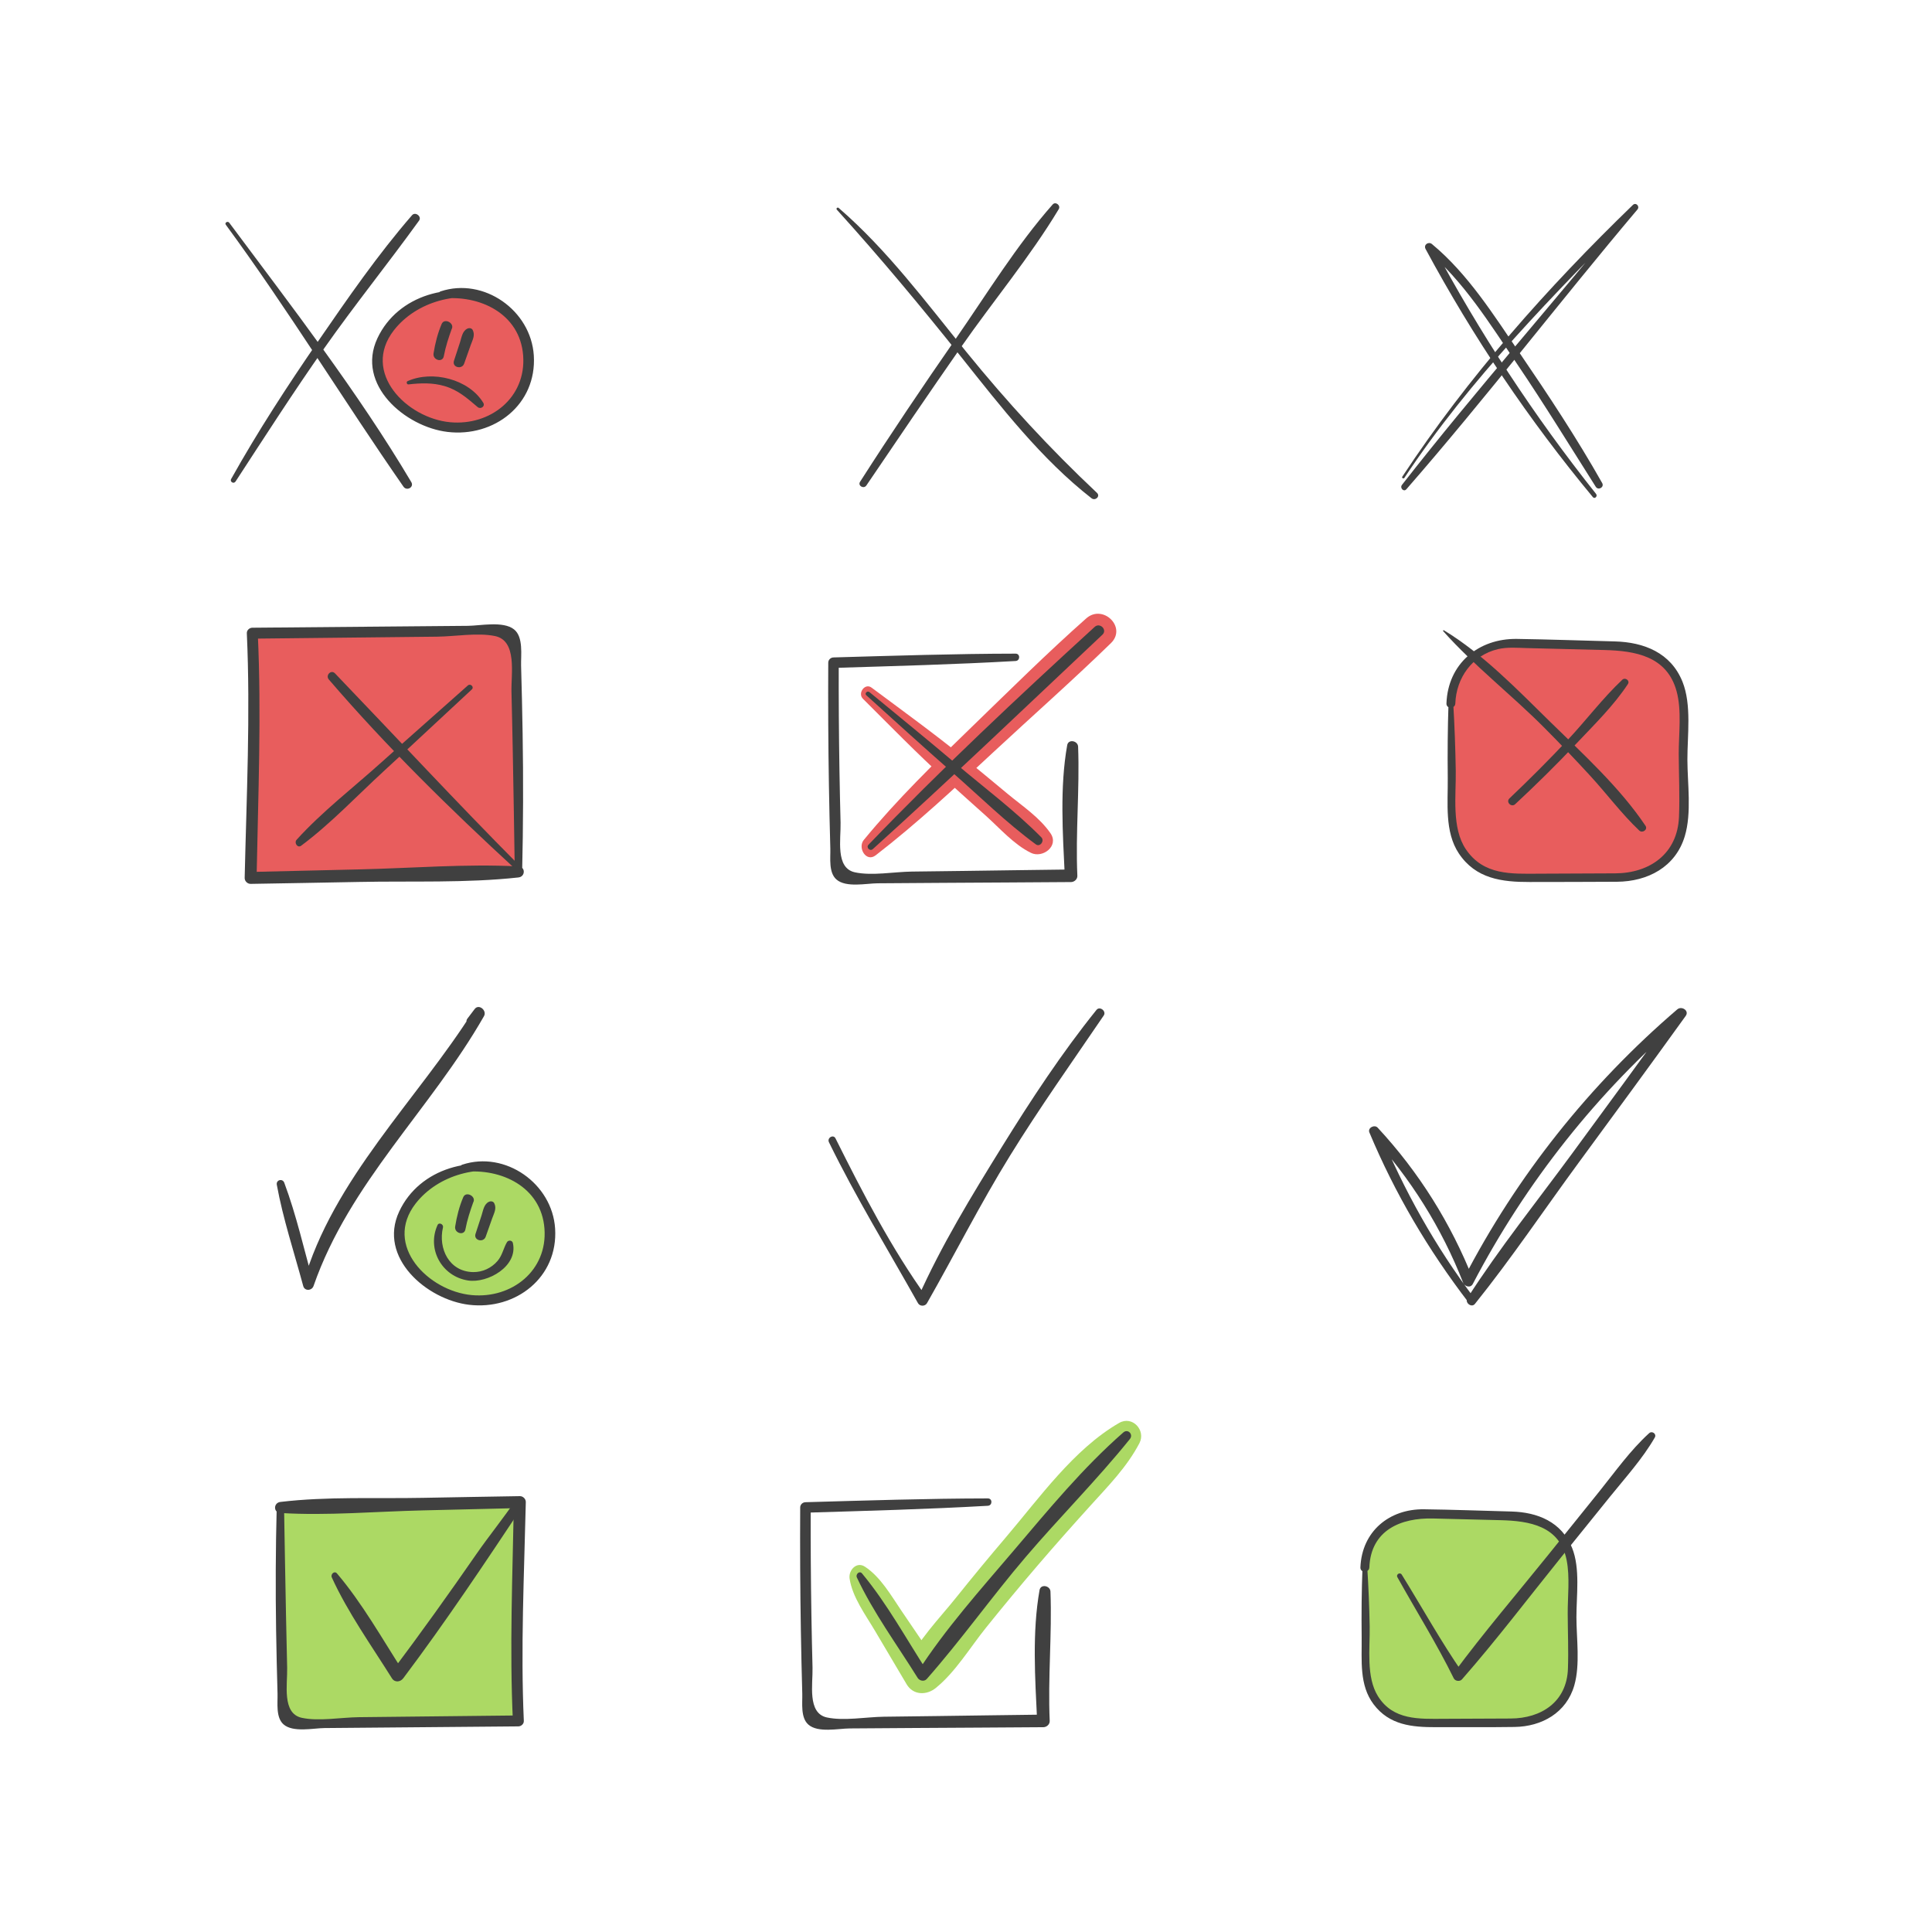 <?xml version="1.0" encoding="utf-8"?>
<!-- Generator: Adobe Illustrator 27.5.0, SVG Export Plug-In . SVG Version: 6.00 Build 0)  -->
<svg version="1.1" xmlns="http://www.w3.org/2000/svg" xmlns:xlink="http://www.w3.org/1999/xlink" x="0px" y="0px"
	 viewBox="0 0 500 500" style="enable-background:new 0 0 500 500;" xml:space="preserve">
<g id="BACKGROUND">
	<rect style="fill:#FFFFFF;" width="500" height="500"/>
</g>
<g id="OBJECTS">
	<g>
		<g>
			<g>
				<g>
					<path style="fill:#E85D5D;" d="M226.621,221.354c10.682-8.245,20.496-17.427,30.379-26.614
						c10.151-9.437,20.571-18.632,30.506-28.295c4.21-4.095-2.068-10.23-6.398-6.398c-10.13,8.965-19.762,18.547-29.481,27.953
						c-9.753,9.439-19.456,18.885-28.079,29.373C221.887,219.392,224.158,223.255,226.621,221.354L226.621,221.354z"/>
				</g>
			</g>
			<g>
				<g>
					<path style="fill:#E85D5D;" d="M223.321,180.84c7.065,7.035,13.973,14.123,21.367,20.874c3.469,3.167,6.982,6.286,10.477,9.425
						c3.64,3.27,7.221,7.41,11.635,9.577c3.035,1.491,7.346-1.766,5.067-5.067c-2.842-4.115-7.219-6.995-11.048-10.164
						c-3.854-3.189-7.691-6.402-11.577-9.552c-7.742-6.277-15.731-12.051-23.692-17.981
						C223.848,176.683,221.876,179.401,223.321,180.84L223.321,180.84z"/>
				</g>
			</g>
		</g>
		<g>
			<g>
				<g>
					<g>
						<path style="fill:#404040;" d="M262.836,169.162c-15.715,0.023-31.421,0.54-47.128,0.981
							c-0.736,0.021-1.353,0.605-1.357,1.357c-0.054,10.592-0.003,21.184,0.173,31.775c0.091,5.456,0.213,10.911,0.366,16.365
							c0.067,2.391-0.493,6.163,1.59,7.978c2.484,2.165,7.724,0.998,10.64,0.978c5.564-0.038,11.127-0.076,16.691-0.115
							c11.127-0.076,22.255-0.112,33.382-0.205c0.851-0.007,1.667-0.74,1.628-1.628c-0.498-11.15,0.619-22.312,0.194-33.414
							c-0.059-1.539-2.527-2.05-2.824-0.382c-1.939,10.894-1.149,22.793-0.626,33.796c0.542-0.543,1.085-1.085,1.628-1.628
							c-9.164,0.102-18.328,0.255-27.491,0.371c-4.582,0.058-9.164,0.116-13.746,0.173c-4.504,0.057-10.346,1.147-14.727,0.186
							c-5.089-1.116-3.578-8.64-3.688-12.849c-0.117-4.492-0.213-8.985-0.287-13.478c-0.154-9.307-0.211-18.615-0.188-27.924
							c-0.452,0.452-0.905,0.905-1.357,1.357c15.714-0.483,31.431-0.889,47.128-1.788
							C264.051,170.999,264.073,169.161,262.836,169.162L262.836,169.162z"/>
					</g>
				</g>
			</g>
			<g>
				<g>
					<g>
						<path style="fill:#404040;" d="M225.905,219.728c20.1-18.144,39.693-36.913,59.408-55.477c1.338-1.26-0.664-3.242-2.011-2.011
							c-19.959,18.244-39.788,36.861-58.524,56.361C224.063,219.345,225.145,220.413,225.905,219.728L225.905,219.728z"/>
					</g>
				</g>
				<g>
					<g>
						<path style="fill:#404040;" d="M224.213,179.948c7.404,6.68,14.772,13.39,22.269,19.971
							c7.088,6.223,13.992,13.029,21.599,18.604c1.087,0.797,2.316-0.913,1.411-1.828c-6.757-6.835-14.692-12.772-22.031-18.982
							c-7.415-6.276-14.936-12.407-22.431-18.582C224.466,178.665,223.653,179.442,224.213,179.948L224.213,179.948z"/>
					</g>
				</g>
			</g>
		</g>
	</g>
	<g>
		<g>
			<path style="fill:#E85D5D;" d="M134.179,225.653c0.086-19.418-0.183-38.838-0.809-58.246c-0.039-1.206-0.139-2.549-1.028-3.366
				c-0.842-0.774-2.105-0.806-3.249-0.795c-21.266,0.207-42.533,0.415-63.799,0.622c0.62,12.472-0.431,63.336-0.431,63.336
				S116.579,226.171,134.179,225.653z"/>
		</g>
		<g>
			<g>
				<g>
					<path style="fill:#404040;" d="M135.132,225.653c0.278-11.975,0.319-23.946,0.122-35.922
						c-0.096-5.825-0.232-11.648-0.396-17.471c-0.075-2.652,0.656-7.413-1.835-9.382c-2.8-2.213-8.747-0.94-11.904-0.913
						c-5.981,0.052-11.962,0.105-17.944,0.157c-12.627,0.111-25.254,0.221-37.881,0.332c-0.739,0.007-1.45,0.643-1.415,1.415
						c0.951,21.041-0.08,42.287-0.559,63.336c-0.019,0.823,0.722,1.558,1.543,1.543c9.352-0.167,18.705-0.311,28.057-0.501
						c13.643-0.277,27.685,0.325,41.257-1.163c1.8-0.197,1.875-2.763,0-2.859c-13.651-0.704-27.594,0.469-41.257,0.776
						c-9.353,0.21-18.705,0.455-28.057,0.662c0.514,0.514,1.029,1.029,1.543,1.543c0.388-21.054,1.295-42.294,0.303-63.336
						c-0.472,0.472-0.943,0.943-1.415,1.415c10.633-0.114,21.266-0.228,31.9-0.343c5.316-0.057,10.633-0.114,15.95-0.171
						c4.62-0.05,10.444-1.09,14.953-0.161c5.808,1.197,4.152,9.781,4.273,14.445c0.134,5.177,0.236,10.354,0.338,15.531
						c0.204,10.355,0.356,20.712,0.518,31.068C133.245,226.881,135.104,226.881,135.132,225.653z"/>
				</g>
			</g>
			<g>
				<g>
					<path style="fill:#404040;" d="M134.276,223.871c-16.162-16.273-31.706-33.065-47.58-49.603
						c-1.015-1.057-2.524,0.505-1.591,1.591c14.852,17.297,31.425,33.565,48.199,48.984
						C133.953,225.44,134.903,224.502,134.276,223.871L134.276,223.871z"/>
				</g>
			</g>
			<g>
				<g>
					<path style="fill:#404040;" d="M121.071,177.403c-7.418,6.624-14.903,13.174-22.294,19.829
						c-7.305,6.578-15.432,12.82-22.02,20.103c-0.7,0.774,0.248,2.231,1.183,1.534c7.693-5.731,14.512-13.003,21.582-19.487
						c7.567-6.939,15.038-13.981,22.576-20.951C122.789,177.792,121.766,176.783,121.071,177.403L121.071,177.403z"/>
				</g>
			</g>
		</g>
	</g>
	<g>
		<g>
			<path style="fill:#E85D5D;" d="M375.489,182.049l0.367,29.82c0.068,8.511,7.003,15.365,15.514,15.335l28.854-0.103
				c8.53-0.03,15.423-6.963,15.404-15.493l-0.097-28.98c-0.018-8.373-6.698-15.209-15.068-15.421l-29.124-0.737
				C382.602,166.249,375.419,173.309,375.489,182.049z"/>
		</g>
		<g>
			<g>
				<g>
					<path style="fill:#404040;" d="M374.872,182.049c-0.215,6.442-0.264,12.878-0.193,19.324c0.07,6.407-0.867,13.901,2.87,19.502
						c4.378,6.563,11.154,7.405,18.33,7.385c7.544-0.021,15.09-0.003,22.634-0.063c7.883-0.063,15.097-3.779,17.508-11.781
						c1.819-6.039,0.692-13.601,0.675-19.79c-0.017-6.281,1.134-14.217-1.273-20.202c-3.016-7.503-9.982-10.229-17.498-10.426
						c-8.44-0.221-16.883-0.519-25.326-0.648c-9.988-0.152-17.897,6.427-18.259,16.701c-0.052,1.478,2.244,1.476,2.297,0
						c0.236-6.625,4.4-12.488,11.008-14.05c2.445-0.578,5.034-0.342,7.523-0.278c6.659,0.17,13.318,0.338,19.978,0.501
						c7.984,0.195,16.264,1.539,18.756,10.672c1.367,5.01,0.533,11.14,0.553,16.255c0.021,5.41,0.293,10.881,0.065,16.286
						c-0.402,9.524-7.563,14.549-16.533,14.587c-6.571,0.028-13.142,0.057-19.713,0.085c-7.101,0.031-14.299,0.481-18.897-6.302
						c-3.759-5.546-2.523-13.999-2.628-20.371c-0.095-5.802-0.308-11.592-0.644-17.385
						C376.061,181.26,374.899,181.25,374.872,182.049z"/>
				</g>
			</g>
			<g>
				<g>
					<path style="fill:#404040;" d="M373.5,163.35c7.976,8.934,17.713,16.482,26.17,24.991c4.044,4.069,8.007,8.221,11.888,12.445
						c4.255,4.632,8.123,9.846,12.685,14.161c0.813,0.769,2.278-0.239,1.607-1.24c-6.613-9.877-16.193-18.597-24.657-26.889
						c-8.457-8.285-17.337-17.522-27.513-23.702C373.531,163.027,373.39,163.228,373.5,163.35L373.5,163.35z"/>
				</g>
			</g>
			<g>
				<g>
					<path style="fill:#404040;" d="M392.131,208.121c5.401-5.03,10.658-10.202,15.723-15.571
						c4.624-4.901,9.736-9.872,13.446-15.519c0.591-0.899-0.705-1.816-1.448-1.117c-5.106,4.802-9.425,10.587-14.241,15.698
						c-4.849,5.146-9.848,10.146-14.972,15.018C389.652,207.568,391.139,209.046,392.131,208.121L392.131,208.121z"/>
				</g>
			</g>
		</g>
	</g>
	<g>
		<g>
			<g>
				<path style="fill:#E85D5D;" d="M127.896,77.592c-9.634-4.047-21.88-0.429-27.768,8.204c-1.034,1.515-1.893,3.179-2.268,4.975
					c-0.436,2.087-0.199,4.276,0.425,6.315c0.714,2.335,1.934,4.515,3.551,6.345c1.5,1.698,3.329,3.087,5.296,4.212
					c7.721,4.415,18.433,4.22,24.757-2.034c5.484-5.423,6.503-14.721,2.482-21.303c-4.021-6.581-12.609-9.921-20.071-7.971"/>
			</g>
			<g>
				<g>
					<path style="fill:#404040;" d="M128.039,77.072c-10.893-4.562-25.067-0.858-30.368,10.477
						c-5.618,12.013,7.209,22.927,18.141,24.232c12.095,1.444,23.139-7.109,22.338-19.782
						c-0.739-11.685-12.929-20.285-24.107-16.599c-0.975,0.321-0.886,2.031,0.257,1.903c9.777-1.098,20.266,3.82,21.091,14.696
						c0.828,10.917-8.495,18.228-18.876,17.275c-11.263-1.033-23.058-12.904-14.578-23.798c5.835-7.495,16.894-10.44,25.815-7.366
						C128.423,78.343,128.66,77.332,128.039,77.072L128.039,77.072z"/>
				</g>
			</g>
			<g>
				<g>
					<path style="fill:#404040;" d="M114.855,92.193c0.47-2.504,1.251-4.845,2.108-7.236c-0.886,0.116-1.773,0.232-2.659,0.348
						c0.021,0.086,0.042,0.173,0.063,0.26c0.105,0.538,0.718,0.786,1.201,0.682c0.635-0.136,0.899-0.421,1.248-0.942
						c1.067-1.593-1.788-3.164-2.512-1.468c-1.04,2.435-1.684,5.016-2.101,7.626C111.929,93.181,114.525,93.949,114.855,92.193
						L114.855,92.193z"/>
				</g>
			</g>
			<g>
				<g>
					<path style="fill:#404040;" d="M120.122,94.102c0.558-1.578,1.116-3.156,1.674-4.733c0.477-1.349,1.236-2.596,0.541-3.961
						c-0.261-0.513-0.911-0.585-1.379-0.362c-1.315,0.628-1.495,2.286-1.913,3.564c-0.52,1.588-1.04,3.177-1.56,4.765
						C116.934,95.059,119.54,95.746,120.122,94.102L120.122,94.102z"/>
				</g>
			</g>
			<g>
				<g>
					<path style="fill:#404040;" d="M105.707,99.487c3.136-0.365,6.273-0.474,9.34,0.428c3.523,1.036,5.849,3.136,8.571,5.438
						c0.76,0.643,2.025-0.17,1.448-1.117c-3.747-6.153-13.211-8.472-19.587-5.593C105.079,98.823,105.267,99.538,105.707,99.487
						L105.707,99.487z"/>
				</g>
			</g>
		</g>
		<g>
			<g>
				<g>
					<path style="fill:#404040;" d="M60.957,124.62c7.526-11.534,14.964-23.118,22.88-34.391
						c7.915-11.273,16.564-21.977,24.617-33.135c0.765-1.059-0.957-2.39-1.816-1.401C97.8,65.872,89.992,77.187,82.354,88.279
						c-7.977,11.583-15.668,23.398-22.53,35.679C59.409,124.7,60.497,125.325,60.957,124.62L60.957,124.62z"/>
				</g>
			</g>
			<g>
				<g>
					<path style="fill:#404040;" d="M58.439,58.165c16.183,22.037,30.398,45.367,45.981,67.788c0.849,1.221,2.805,0.134,2.024-1.183
						C92.545,101.338,75.57,79.468,59.33,57.644C58.939,57.119,58.045,57.627,58.439,58.165L58.439,58.165z"/>
				</g>
			</g>
		</g>
	</g>
	<g>
		<g>
			<g>
				<path style="fill:#404040;" d="M224.219,125.634c8.148-12.027,16.304-24.049,24.614-35.965
					c8.242-11.819,17.753-23.199,25.168-35.539c0.573-0.954-0.805-2.077-1.571-1.212c-9.358,10.583-17.039,23.165-25.088,34.762
					c-8.462,12.191-16.753,24.502-24.756,37C221.926,125.713,223.542,126.633,224.219,125.634L224.219,125.634z"/>
			</g>
		</g>
		<g>
			<g>
				<path style="fill:#404040;" d="M216.583,54.279c11.208,12.368,21.801,25.085,32.201,38.142
					c10.194,12.798,20.713,26.407,33.7,36.526c0.977,0.761,2.36-0.504,1.403-1.403c-12.19-11.459-23.226-23.45-33.779-36.446
					c-10.409-12.819-20.505-26.443-33.06-37.282C216.728,53.54,216.297,53.964,216.583,54.279L216.583,54.279z"/>
			</g>
		</g>
	</g>
	<g>
		<g>
			<g>
				<path style="fill:#404040;" d="M363.455,123.675c17.027-25.745,38.807-47.525,60.314-69.46
					c-0.393-0.393-0.785-0.785-1.178-1.178c-19.649,24.346-40.51,47.787-59.761,72.445c-0.621,0.795,0.443,1.934,1.138,1.138
					c20.564-23.572,39.621-48.499,59.801-72.405c0.683-0.809-0.395-1.935-1.178-1.178c-22.132,21.405-42.713,44.582-59.675,70.323
					C362.693,123.697,363.234,124.009,363.455,123.675L363.455,123.675z"/>
			</g>
		</g>
		<g>
			<g>
				<path style="fill:#404040;" d="M413.066,127.831c-16.025-20.139-30.201-41.745-42.311-64.453
					c-0.551,0.425-1.101,0.85-1.652,1.275c9.626,8.043,16.456,19.116,23.429,29.409c7.093,10.469,13.68,21.239,20.449,31.915
					c0.66,1.042,2.271,0.113,1.66-0.97c-6.517-11.539-13.86-22.651-21.325-33.593c-6.759-9.906-13.405-20.524-22.724-28.248
					c-0.895-0.742-2.245,0.173-1.652,1.275c12.291,22.83,26.749,44.265,43.298,64.219
					C412.723,129.245,413.529,128.412,413.066,127.831L413.066,127.831z"/>
			</g>
		</g>
	</g>
	<g>
		<g>
			<g>
				<path style="fill:#ACD964;" d="M219.874,408.529c0.704,4.78,4.117,9.378,6.541,13.472c2.74,4.627,5.479,9.254,8.219,13.882
					c1.704,2.878,5.168,2.897,7.541,0.972c5.093-4.131,8.873-10.472,12.976-15.578c4.442-5.527,8.971-10.984,13.585-16.368
					c4.414-5.151,8.918-10.221,13.469-15.251c4.651-5.14,9.43-9.977,12.673-16.156c1.749-3.333-1.821-7.223-5.246-5.246
					c-11.715,6.762-20.618,19.386-29.286,29.567c-4.398,5.165-8.717,10.397-12.956,15.693c-4.316,5.393-10.016,11.14-12.756,17.521
					c2.764,0,5.528,0,8.292,0c-3.208-4.72-6.415-9.44-9.623-14.16c-2.7-3.974-5.386-8.737-9.443-11.411
					C221.661,404.013,219.56,406.403,219.874,408.529L219.874,408.529z"/>
			</g>
		</g>
		<g>
			<g>
				<g>
					<path style="fill:#404040;" d="M255.655,387.788c-15.742,0.023-31.474,0.542-47.208,0.983
						c-0.736,0.021-1.353,0.605-1.357,1.357c-0.054,10.61-0.003,21.22,0.173,31.829c0.091,5.465,0.213,10.929,0.367,16.393
						c0.068,2.394-0.494,6.172,1.592,7.989c2.488,2.168,7.736,1,10.656,0.979c5.573-0.038,11.146-0.077,16.719-0.115
						c11.146-0.077,22.293-0.112,33.439-0.206c0.851-0.007,1.667-0.74,1.628-1.628c-0.499-11.169,0.619-22.349,0.195-33.471
						c-0.059-1.539-2.527-2.05-2.824-0.382c-1.94,10.913-1.151,22.83-0.626,33.853c0.543-0.543,1.085-1.085,1.628-1.628
						c-9.179,0.102-18.358,0.256-27.538,0.371c-4.59,0.058-9.179,0.116-13.769,0.174c-4.511,0.057-10.363,1.148-14.752,0.186
						c-5.1-1.118-3.587-8.656-3.697-12.873c-0.117-4.5-0.213-9-0.288-13.501c-0.154-9.323-0.211-18.647-0.188-27.971
						c-0.452,0.452-0.905,0.905-1.357,1.357c15.741-0.483,31.484-0.89,47.208-1.791C256.87,389.625,256.892,387.787,255.655,387.788
						L255.655,387.788z"/>
				</g>
			</g>
			<g>
				<g>
					<path style="fill:#404040;" d="M221.755,408.237c4.236,9.063,10.447,17.49,15.723,25.982c0.483,0.778,1.704,1.056,2.366,0.305
						c8.946-10.142,16.827-21.284,25.617-31.586c8.804-10.319,18.451-19.964,26.956-30.521c0.962-1.194-0.516-2.738-1.701-1.701
						c-10.39,9.083-19.375,19.987-28.298,30.484c-8.581,10.095-17.761,20.337-24.94,31.499c0.867,0,1.735,0,2.602,0
						c-5.497-8.472-10.52-17.725-16.988-25.493C222.433,406.412,221.374,407.422,221.755,408.237L221.755,408.237z"/>
				</g>
			</g>
		</g>
	</g>
	<g>
		<g>
			<path style="fill:#ACD964;" d="M72.562,390.129c-0.077,17.362,0.164,34.725,0.723,52.078c0.035,1.078,0.124,2.279,0.919,3.009
				c0.753,0.692,1.882,0.721,2.905,0.711c19.014-0.185,38.028-0.371,57.042-0.556c-0.555-11.151,0.385-56.628,0.385-56.628
				S88.298,389.666,72.562,390.129z"/>
		</g>
		<g>
			<g>
				<g>
					<path style="fill:#404040;" d="M71.609,390.129c-0.27,10.61-0.32,21.217-0.153,31.829c0.086,5.465,0.215,10.929,0.37,16.393
						c0.067,2.358-0.497,6.129,1.561,7.924c2.467,2.152,7.714,0.969,10.606,0.944c5.573-0.048,11.146-0.096,16.719-0.144
						c11.146-0.096,22.292-0.193,33.438-0.289c0.739-0.006,1.449-0.643,1.415-1.415c-0.841-18.814,0.081-37.808,0.513-56.628
						c0.019-0.823-0.722-1.557-1.543-1.543c-8.362,0.147-16.724,0.271-25.086,0.439c-12.176,0.245-24.788-0.381-36.888,1.061
						c-1.796,0.214-1.878,2.744,0,2.859c12.178,0.745,24.692-0.398,36.888-0.673c8.362-0.189,16.724-0.413,25.086-0.601
						c-0.514-0.514-1.029-1.029-1.543-1.543c-0.342,18.826-1.14,37.813-0.257,56.628c0.472-0.472,0.943-0.943,1.415-1.415
						c-9.179,0.1-18.358,0.199-27.538,0.299c-4.59,0.05-9.179,0.1-13.769,0.15c-4.519,0.049-10.354,1.121-14.752,0.16
						c-5.187-1.133-3.666-8.697-3.776-12.964c-0.116-4.5-0.203-9-0.296-13.501c-0.192-9.323-0.337-18.647-0.504-27.971
						C73.493,388.901,71.641,388.901,71.609,390.129z"/>
				</g>
			</g>
			<g>
				<g>
					<path style="fill:#404040;" d="M85.871,408.237c4.109,9.038,10.281,17.673,15.547,26.086c0.737,1.177,2.19,1.018,2.955,0
						c11.008-14.638,21.088-29.776,31.196-44.978c0.854-1.285-1.215-2.483-2.064-1.206c-2.814,4.232-6.994,9.4-10.158,13.97
						c-7.126,10.293-14.411,20.476-21.928,30.487c0.985,0,1.97,0,2.955,0c-5.435-8.437-10.655-17.742-17.164-25.39
						C86.535,406.415,85.5,407.422,85.871,408.237L85.871,408.237z"/>
				</g>
			</g>
		</g>
	</g>
	<g>
		<g>
			<path style="fill:#ACD964;" d="M353.23,405.632l0.327,26.611c0.061,7.595,6.249,13.712,13.844,13.685l25.748-0.092
				c7.612-0.027,13.763-6.214,13.746-13.825l-0.086-25.861c-0.016-7.471-5.977-13.572-13.447-13.761l-25.989-0.658
				C359.578,391.533,353.168,397.833,353.23,405.632z"/>
		</g>
		<g>
			<g>
				<g>
					<path style="fill:#404040;" d="M352.613,405.632c-0.236,6.064-0.286,12.122-0.216,18.191
						c0.069,5.886-0.671,12.271,3.101,17.263c4.064,5.38,9.93,5.922,16.114,5.905c6.79-0.019,13.587,0.045,20.376-0.055
						c7.003-0.103,13.402-3.645,15.439-10.759c1.545-5.397,0.564-12.073,0.549-17.594c-0.015-5.583,1.031-12.679-1.128-18.011
						c-2.717-6.713-8.94-9.216-15.697-9.393c-7.533-0.198-15.071-0.483-22.606-0.579c-9.038-0.116-16.098,5.738-16.473,15.034
						c-0.06,1.488,2.252,1.485,2.313,0c0.393-9.646,8.157-12.865,16.501-12.651c5.813,0.148,11.626,0.296,17.44,0.437
						c7.428,0.181,15.341,1.435,17.112,10.305c0.88,4.407,0.266,9.418,0.283,13.868c0.019,4.753,0.228,9.546,0.058,14.296
						c-0.306,8.572-6.905,12.827-14.821,12.861c-5.771,0.025-11.542,0.051-17.313,0.076c-6.365,0.028-13.094,0.419-17.02-5.836
						c-3.126-4.981-2.051-12.431-2.153-18.062c-0.092-5.105-0.302-10.2-0.626-15.295
						C353.797,404.843,352.644,404.833,352.613,405.632z"/>
				</g>
			</g>
			<g>
				<g>
					<path style="fill:#404040;" d="M361.641,408.176c4.833,8.682,10.208,17.256,14.588,26.17c0.37,0.753,1.576,0.9,2.126,0.274
						c8.965-10.221,17.22-21.14,25.758-31.72c4.174-5.172,8.348-10.344,12.522-15.516c3.998-4.954,8.43-9.817,11.621-15.348
						c0.539-0.934-0.687-1.829-1.46-1.127c-4.885,4.437-8.798,9.986-12.925,15.113c-4.377,5.436-8.754,10.872-13.131,16.309
						c-8.19,10.172-16.742,20.151-24.51,30.65c0.779,0,1.558,0,2.337,0c-5.665-8.16-10.55-17.023-15.792-25.467
						C362.329,406.796,361.228,407.435,361.641,408.176L361.641,408.176z"/>
				</g>
			</g>
		</g>
	</g>
	<g>
		<g>
			<path style="fill:#404040;" d="M214.532,295.612c6.99,14.32,15.261,27.766,23.036,41.638c0.496,0.886,1.843,0.876,2.342,0
				c7.22-12.681,13.77-25.668,21.447-38.105c7.663-12.414,16.094-24.281,24.292-36.338c0.753-1.108-1.022-2.511-1.877-1.449
				c-9.013,11.196-16.941,23.277-24.504,35.487c-7.78,12.561-15.683,25.517-21.7,39.035c0.781,0,1.561,0,2.342,0
				c-9.211-12.787-16.652-27.192-23.679-41.263C215.665,293.482,213.979,294.479,214.532,295.612L214.532,295.612z"/>
		</g>
	</g>
	<g>
		<g>
			<g>
				<path style="fill:#404040;" d="M71.638,306.624c1.608,8.816,4.506,17.545,6.836,26.196c0.372,1.382,2.235,1.243,2.667,0
					c9.307-26.768,30.34-45.694,44.115-69.844c0.827-1.45-1.307-3.269-2.403-1.854c-0.65,0.839-1.27,1.652-1.899,2.507
					c-0.897,1.218,0.978,2.456,2,1.543c0.702-0.613,1.39-1.241,2.063-1.887c-0.801-0.618-1.602-1.236-2.403-1.854
					c-14.599,23.167-36.494,43.743-44.139,70.653c0.889,0,1.778,0,2.667,0c-2.44-8.623-4.431-17.601-7.574-25.993
					C73.115,304.886,71.406,305.351,71.638,306.624L71.638,306.624z"/>
			</g>
		</g>
		<g>
			<g>
				<path style="fill:#ACD964;" d="M133.441,303.602c-9.601-4.033-21.804-0.427-27.672,8.176c-1.03,1.51-1.886,3.168-2.26,4.958
					c-0.435,2.08-0.198,4.261,0.423,6.293c0.712,2.327,1.927,4.499,3.539,6.323c1.495,1.692,3.318,3.077,5.278,4.197
					c7.695,4.399,18.369,4.205,24.672-2.027c5.465-5.404,6.481-14.67,2.473-21.229c-4.007-6.559-12.565-9.887-20.001-7.943"/>
			</g>
			<g>
				<g>
					<path style="fill:#404040;" d="M133.585,303.082c-10.857-4.548-24.983-0.857-30.267,10.441
						c-5.6,11.975,7.185,22.854,18.082,24.155c12.056,1.439,23.064-7.087,22.265-19.718c-0.736-11.646-12.888-20.223-24.029-16.545
						c-0.975,0.322-0.886,2.031,0.257,1.903c9.741-1.091,20.191,3.805,21.013,14.642c0.825,10.877-8.463,18.16-18.806,17.211
						c-11.22-1.029-22.973-12.855-14.524-23.709c5.813-7.467,16.834-10.403,25.722-7.341
						C133.969,304.353,134.205,303.342,133.585,303.082L133.585,303.082z"/>
				</g>
			</g>
			<g>
				<g>
					<path style="fill:#404040;" d="M120.45,318.154c0.469-2.495,1.248-4.828,2.101-7.211c-0.886,0.116-1.772,0.232-2.659,0.348
						c0.021,0.086,0.042,0.171,0.063,0.257c0.107,0.539,0.716,0.785,1.201,0.682c0.635-0.134,0.898-0.42,1.247-0.939
						c1.07-1.591-1.788-3.164-2.512-1.468c-1.036,2.427-1.679,5-2.094,7.601C117.524,319.141,120.121,319.91,120.45,318.154
						L120.45,318.154z"/>
				</g>
			</g>
			<g>
				<g>
					<path style="fill:#404040;" d="M125.699,320.056c0.556-1.572,1.113-3.145,1.669-4.717c0.475-1.344,1.235-2.591,0.538-3.95
						c-0.264-0.513-0.909-0.584-1.379-0.362c-1.314,0.622-1.493,2.281-1.91,3.553c-0.518,1.583-1.036,3.166-1.554,4.748
						C122.511,321.013,125.117,321.7,125.699,320.056L125.699,320.056z"/>
				</g>
			</g>
			<g>
				<g>
					<path style="fill:#404040;" d="M113.227,317.055c-2.808,6.214,1.115,13.26,7.861,14.328c5.102,0.808,13.025-3.67,11.64-9.707
						c-0.163-0.712-1.176-0.802-1.528-0.2c-0.925,1.586-1.199,3.413-2.434,4.855c-1.57,1.833-3.886,2.923-6.305,2.884
						c-6.221-0.099-9.106-6.084-7.82-11.564C114.831,316.841,113.604,316.221,113.227,317.055L113.227,317.055z"/>
				</g>
			</g>
		</g>
	</g>
	<g>
		<g>
			<path style="fill:#404040;" d="M381.642,336.093c-10.124-13.372-18.414-28.184-24.773-43.692
				c-0.714,0.416-1.427,0.831-2.141,1.247c10.29,11.247,18.373,24.108,23.93,38.308c0.395,1.01,1.908,1.466,2.503,0.327
				c13.76-26.343,32.314-49.758,54.889-69.094c-0.728-0.562-1.456-1.123-2.184-1.685c-8.962,12.45-18.034,24.819-27.117,37.181
				c-9.044,12.309-18.738,24.399-26.989,37.256c-0.747,1.165,1.057,2.617,1.951,1.505c9.462-11.772,17.953-24.445,26.897-36.619
				c9.263-12.608,18.519-25.221,27.659-37.919c0.977-1.357-1.06-2.648-2.184-1.685c-22.722,19.462-41.531,43.106-55.288,69.679
				c0.834,0.109,1.669,0.218,2.503,0.327c-5.775-14.601-14.071-27.883-24.759-39.392c-0.821-0.884-2.647,0.038-2.141,1.246
				c6.625,15.82,15.203,30.349,25.625,43.957C380.745,337.982,382.372,337.058,381.642,336.093L381.642,336.093z"/>
		</g>
	</g>
</g>
</svg>
